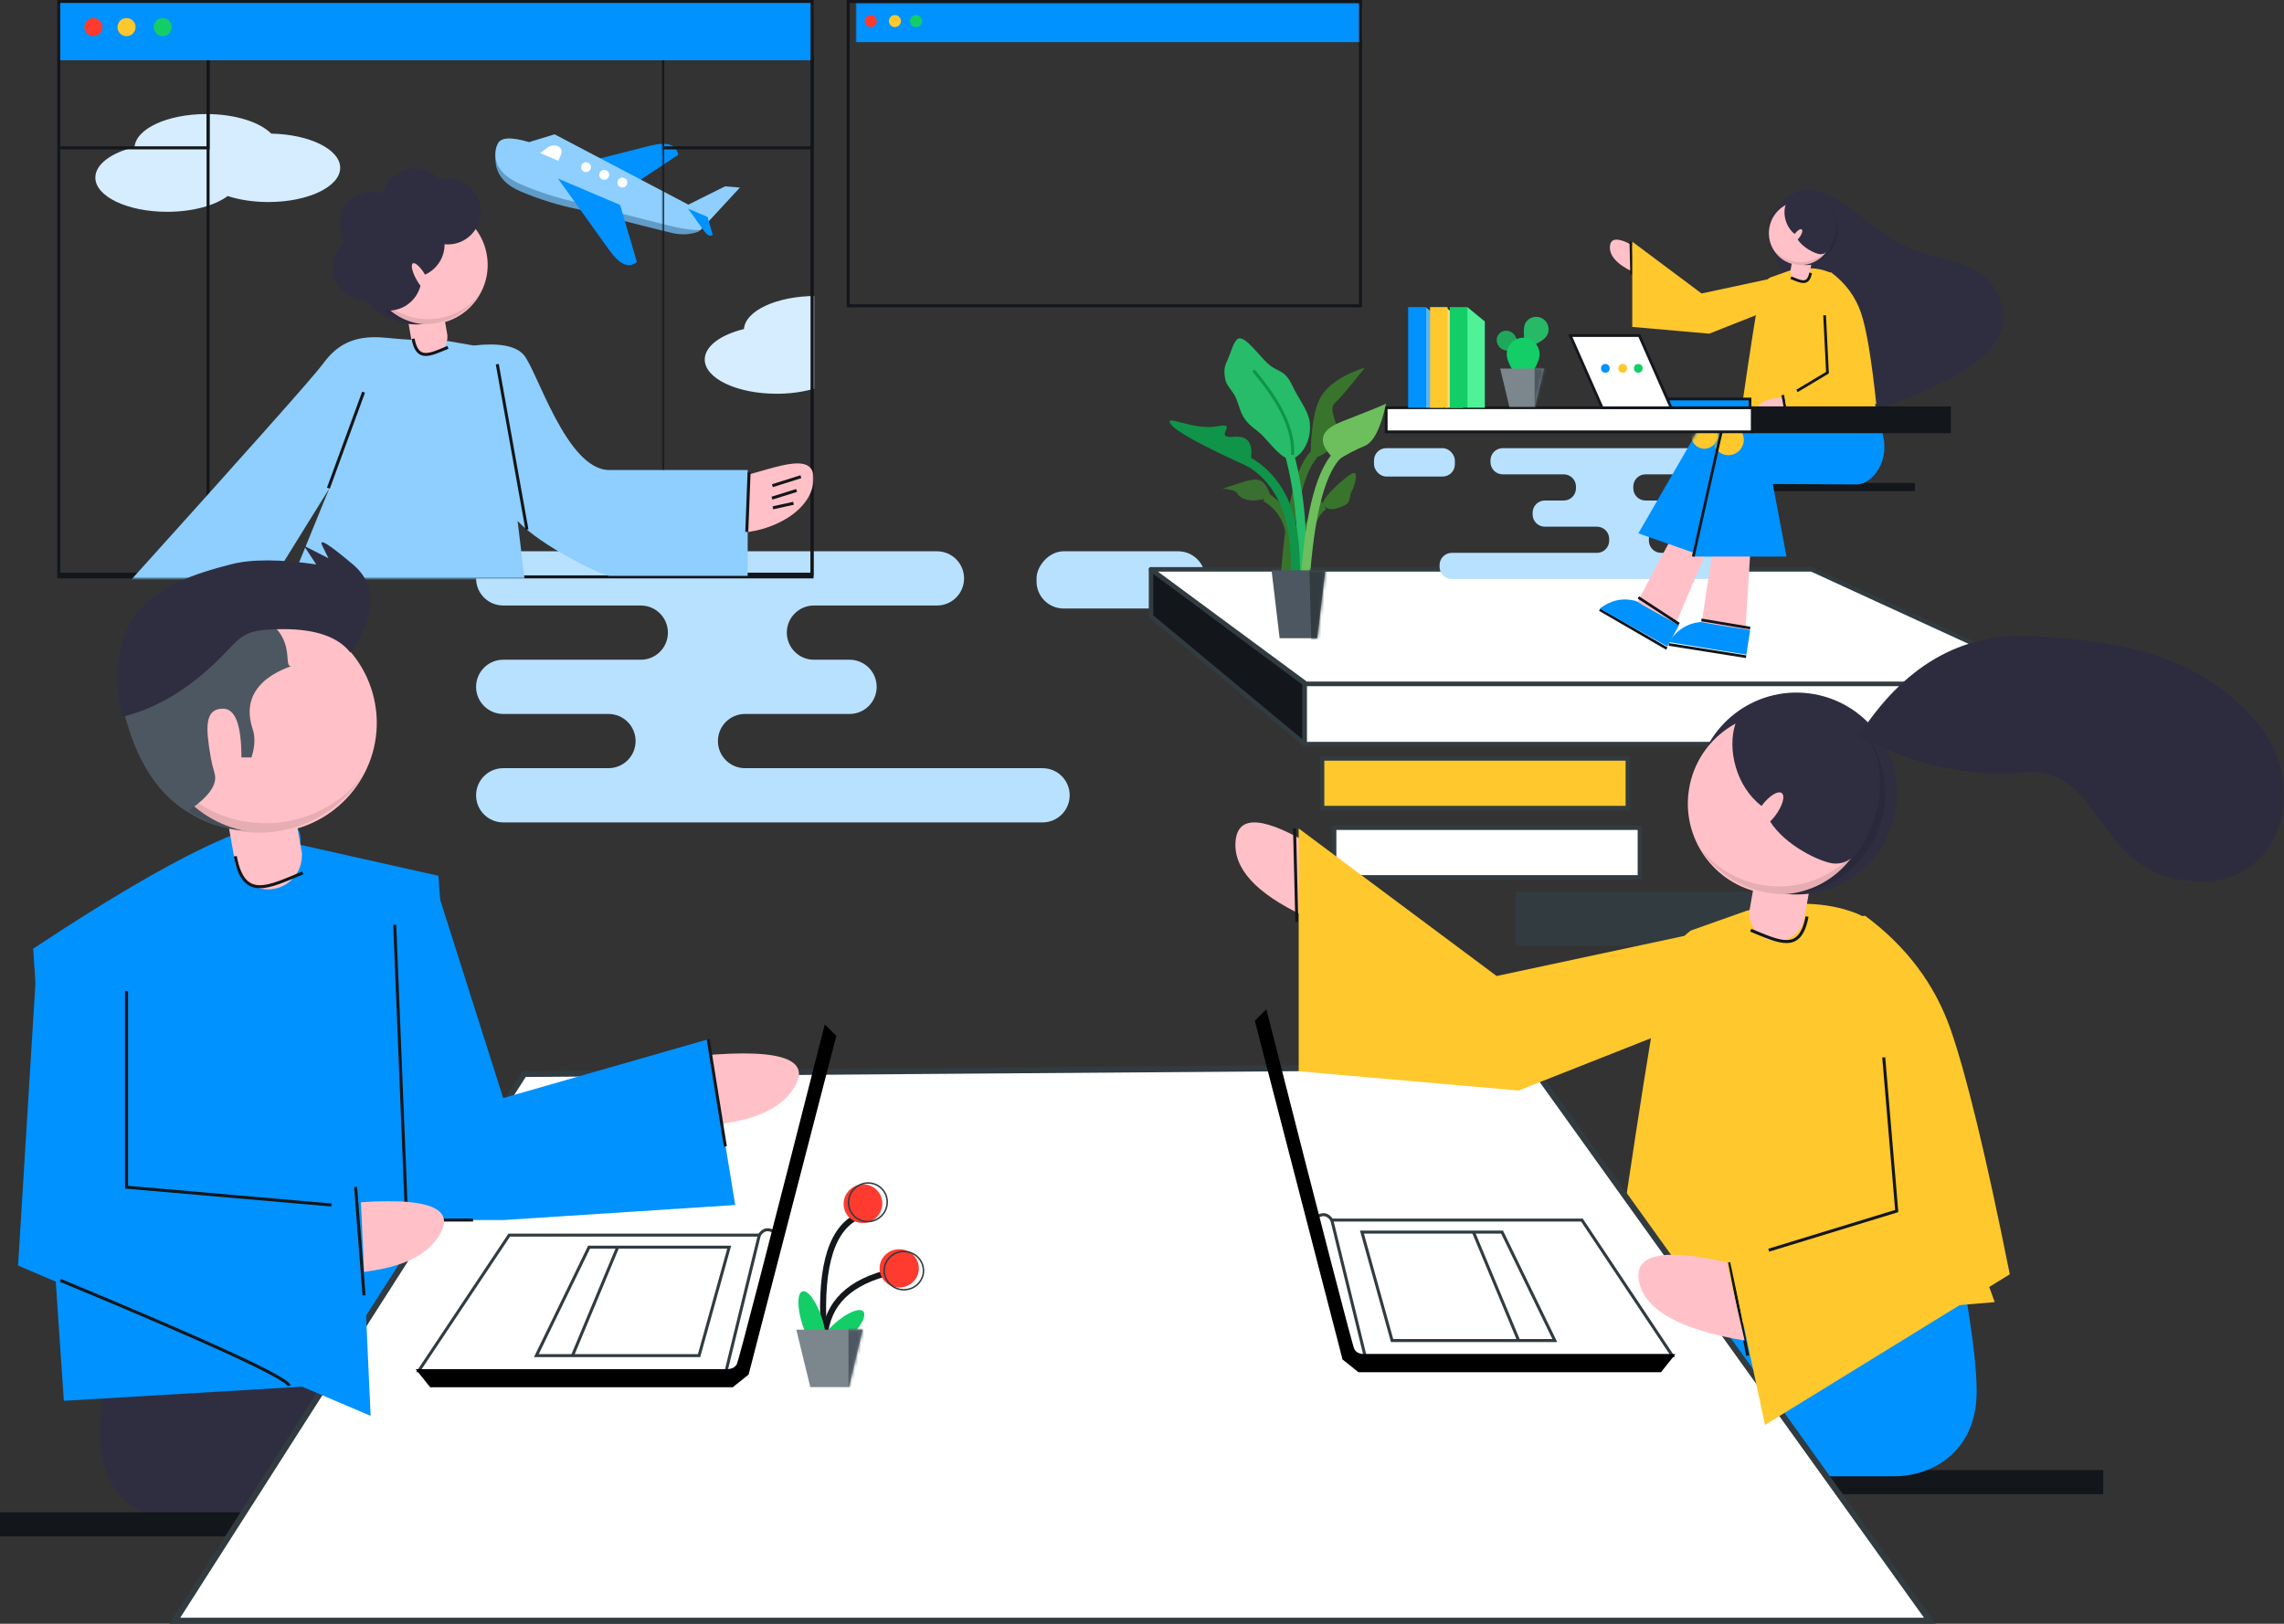 <?xml version="1.0" encoding="UTF-8"?>
<svg width="758px" height="539px" viewBox="0 0 758 539" version="1.1" xmlns="http://www.w3.org/2000/svg" xmlns:xlink="http://www.w3.org/1999/xlink">
    <rect x="0" y="0" width="758" height="539" fill="#333333" stroke="none"/>
    <!-- Generator: Sketch 53.2 (72643) - https://sketchapp.com -->
    <title>复杂场景1:办公室多端视频</title>
    <desc>Created with Sketch.</desc>
    <defs>
        <path d="M44.441,0 C43.385,4.58653317e-14 35.307,1.843 20.206,5.53 L0,40.49 L21.945,48.189 C37.999,16.063 45.498,-4.36361539e-14 44.441,0 Z" id="path-1"></path>
        <path d="M54.097,0 C60.322,14.905 63.435,24.709 63.435,29.412 C63.435,36.466 58.627,41.9 54.097,41.9 C51.076,41.9 41.842,41.852 26.395,41.756 L30.94,65.835 L0,65.835 L8.416,25.092 C20.089,18.175 31.178,15.108 41.683,15.892 C52.189,16.676 56.326,11.379 54.097,0 Z" id="path-3"></path>
        <polygon id="path-5" points="0 0.072 14.547 0.072 11.516 12.805 3.063 12.805"></polygon>
        <polygon id="path-7" points="0 0.321 17.827 0.321 15.153 22.847 2.674 22.847"></polygon>
        <rect id="path-9" x="0" y="0" width="251" height="192"></rect>
        <polygon id="path-11" points="27.68 1.42108547e-14 -1.31450406e-13 161.708 13.12 152.924 26.241 145.239 57.949 8.783"></polygon>
        <polygon id="path-13" points="61.855 38.916 36.565 141.716 49.732 132.925 62.898 125.23 89.637 50.029 116.687 27.522 87.546 8.979"></polygon>
        <path d="M36.081,2.196 L0,65.874 L132.298,61.252 C126.886,52.088 121.064,42.227 114.83,31.67 C108.596,21.113 102.362,10.557 96.128,-7.10542736e-15 L36.081,2.196 Z" id="path-15"></path>
        <rect id="path-17" x="0" y="0" width="171" height="102"></rect>
        <path d="M110.721,0 C107.709,1.30394538e-13 84.674,5.241 41.616,15.723 L0,62 L62.575,83.888 C97.685,27.963 113.733,-1.24057015e-13 110.721,0 Z" id="path-19"></path>
        <path d="M154.355,0 C162.785,37.895 167,63.521 167,76.878 C167,96.913 152.374,105.056 139.446,105.056 C130.827,105.056 106.345,105.056 66,105.056 L88.282,146 L0,146 L24.013,71.271 C57.319,51.624 88.96,42.914 118.935,45.14 C148.911,47.367 160.718,32.32 154.355,0 Z" id="path-21"></path>
        <polygon id="path-23" points="0 0.107 22.04 0.107 17.448 19.178 4.64 19.178"></polygon>
    </defs>
    <g id="页面-1" stroke="none" stroke-width="1" fill="none" fill-rule="evenodd">
        <g id="复杂场景1:办公室多端视频">
            <g id="分组-8" transform="translate(279, 228) scale(-1, 1) translate(-279, -228) translate(158, 183)" fill="#B8E1FF">
                <rect id="矩形" x="0" y="0" width="56" height="19" rx="9"></rect>
                <path d="M152.74,72 C157.711,72 161.74,67.971 161.74,63 C161.74,58.029 157.711,54 152.74,54 L118.055,54 C113.085,54 109.055,49.971 109.055,45 C109.055,40.029 113.085,36 118.055,36 L129.877,36 C134.848,36 138.877,31.971 138.877,27 C138.877,22.029 134.848,18 129.877,18 L89.049,18 C84.079,18 80.049,13.971 80.049,9 C80.049,4.029 84.079,-8.63279275e-16 89.049,-1.77635684e-15 L233,7.10542736e-15 C237.971,6.19234979e-15 242,4.029 242,9 C242,13.971 237.971,18 233,18 L187.337,18 C182.367,18 178.337,22.029 178.337,27 C178.337,31.971 182.367,36 187.337,36 L233,36 C237.971,36 242,40.029 242,45 C242,49.971 237.971,54 233,54 L198.064,54 C193.093,54 189.064,58.029 189.064,63 C189.064,67.971 193.093,72 198.064,72 L233,72 C237.971,72 242,76.029 242,81 C242,85.971 237.971,90 233,90 L54,90 C49.029,90 45,85.971 45,81 C45,76.029 49.029,72 54,72 L152.74,72 Z" id="合并形状"></path>
            </g>
            <g id="分组-13" transform="translate(382, 62)">
                <g id="分组-4">
                    <polygon id="路径-155" stroke="#313B40" stroke-width="1.5" fill="#13161A" stroke-linecap="round" stroke-linejoin="round" points="0 127 0 142.615 51 185 51 164.923"></polygon>
                    <polygon id="路径-156" stroke="#313B40" stroke-width="1.5" fill="#FFFFFF" stroke-linecap="round" stroke-linejoin="round" points="302 185 51 185 51 165 302 165"></polygon>
                    <polygon id="路径-157" stroke="#313B40" stroke-width="1.5" fill="#FFFFFF" stroke-linecap="round" stroke-linejoin="round" points="0 127 219.23 127 302 165 51.452 165"></polygon>
                    <g id="分组-3" transform="translate(74, 0)">
                        <path d="" id="路径-24-copy" stroke="#979797" stroke-width="0.9"></path>
                        <g id="分组-8-copy-3" transform="translate(0, 86.771)" fill="#B8E1FF">
                            <rect id="矩形" x="0" y="0" width="26.83" height="9.412" rx="4.05"></rect>
                            <path d="M73.996,34.75 C76.233,34.75 78.046,32.937 78.046,30.7 L78.046,30.113 C78.046,27.876 76.233,26.063 73.996,26.063 L56.691,26.063 C54.455,26.063 52.641,24.249 52.641,22.013 L52.641,21.425 C52.641,19.188 54.455,17.375 56.691,17.375 L62.972,17.375 C65.208,17.375 67.022,15.562 67.022,13.325 L67.022,12.738 C67.022,10.501 65.208,8.688 62.972,8.688 L42.705,8.688 C40.468,8.688 38.655,6.874 38.655,4.638 L38.655,4.05 C38.655,1.813 40.468,-4.77293516e-16 42.705,-8.8817842e-16 L112.697,-8.8817842e-16 C114.934,-1.29906332e-15 116.747,1.813 116.747,4.05 L116.747,4.638 C116.747,6.874 114.934,8.688 112.697,8.688 L90.099,8.688 C87.862,8.688 86.049,10.501 86.049,12.738 L86.049,13.325 C86.049,15.562 87.862,17.375 90.099,17.375 L112.697,17.375 C114.934,17.375 116.747,19.188 116.747,21.425 L116.747,22.013 C116.747,24.249 114.934,26.063 112.697,26.063 L95.271,26.063 C93.034,26.063 91.221,27.876 91.221,30.113 L91.221,30.7 C91.221,32.937 93.034,34.75 95.271,34.75 L112.697,34.75 C114.934,34.75 116.747,36.563 116.747,38.8 L116.747,39.388 C116.747,41.625 114.934,43.438 112.697,43.438 L25.804,43.438 C23.567,43.438 21.754,41.625 21.754,39.388 L21.754,38.8 C21.754,36.563 23.567,34.75 25.804,34.75 L73.996,34.75 Z" id="合并形状"></path>
                        </g>
                        <rect id="矩形" fill="#13161A" x="118.772" y="98.309" width="60.735" height="2.715"></rect>
                        <polygon id="路径-9-copy-8" fill="#FFC1C7" points="107.007 101.024 87.054 138.477 98.924 147.855 118.772 101.332"></polygon>
                        <path d="M74.907,140.39 C82.33,144.688 89.753,148.987 97.177,153.285" id="路径-17-copy-6" stroke="#13161A" stroke-width="0.9"></path>
                        <path d="M86.947,137.49 C90.279,139.525 95.038,142.198 101.226,145.512 L97.345,152.606 L74.907,140.001 C78.639,137.185 82.652,136.348 86.947,137.49 Z" id="矩形-copy-7" fill="#0092FF"></path>
                        <path d="M87.729,136.317 C92.228,139.258 96.727,142.199 101.226,145.141" id="路径-16-copy-6" stroke="#13161A" stroke-width="0.9"></path>
                        <polygon id="路径-9-copy-7" fill="#FFC1C7" points="114.923 104.083 108.649 145.328 123.089 149.892 126.195 100.345"></polygon>
                        <path d="M97.852,151.928 C106.4,153.285 114.947,154.643 123.495,156" id="路径-17-copy-5" stroke="#13161A" stroke-width="0.9"></path>
                        <path d="M108.476,144.462 C112.351,145.237 117.808,146.121 124.845,147.113 L123.574,155.321 L97.852,151.155 C100.447,147.119 103.988,144.888 108.476,144.462 Z" id="矩形-copy-6" fill="#0092FF"></path>
                        <path d="M108.649,143.783 C114.048,144.688 119.446,145.593 124.845,146.498" id="路径-16-copy-5" stroke="#13161A" stroke-width="0.9"></path>
                        <g id="椭圆形" transform="translate(87.729, 74.554)">
                            <mask id="mask-2" fill="white">
                                <use xlink:href="#path-1"></use>
                            </mask>
                            <use id="Mask" fill="#0092FF" xlink:href="#path-1"></use>
                            <ellipse fill="#FFC82C" mask="url(#mask-2)" cx="21.905" cy="8.031" rx="4.381" ry="4.381"></ellipse>
                        </g>
                        <g id="椭圆形" transform="translate(105.95, 56.908)">
                            <mask id="mask-4" fill="white">
                                <use xlink:href="#path-3"></use>
                            </mask>
                            <use id="Mask" fill="#0092FF" xlink:href="#path-3"></use>
                            <ellipse fill="#FFC82C" mask="url(#mask-4)" cx="11.666" cy="27.066" rx="5.104" ry="5.121"></ellipse>
                        </g>
                        <path d="M87.729,20.572 C81.712,16.839 78.569,16.556 78.3,19.722 C78.031,22.889 80.664,25.782 86.2,28.402 L87.729,20.572 Z" id="路径-12-copy-7" fill="#FFC1C7"></path>
                        <path d="M144.212,42.598 C132.227,25.527 128.396,14.02 132.72,8.077 C139.205,-0.836 144.65,0.422 150.44,2.512 C156.23,4.602 165.861,14.124 175.754,19.527 C185.648,24.93 207.088,23.163 208.945,42.598 C210.183,55.554 190.608,67.688 150.222,79 L144.212,42.598 Z" id="路径-33-copy-3" fill="#2F2E41"></path>
                        <path d="M85.239,18.221 C85.324,21.841 85.41,25.461 85.495,29.08" id="路径-20-copy-5" stroke="#13161A" stroke-width="0.9"></path>
                        <path d="M131.328,30.169 C129.898,31.192 128.796,33.079 128.021,35.829 C127.246,38.579 125.063,52.392 121.471,77.269 L166.685,73.492 C163.664,65.314 161.274,57.644 159.516,50.484 C156.88,39.743 155.765,30.169 150.534,28.141 C147.046,26.789 142.836,26.687 137.902,27.834 L131.328,30.169 Z" id="路径-4-copy" fill="#FFC82C"></path>
                        <polygon id="路径-37" fill="#FFC82C" points="129.935 41.362 132.268 30.367 108.703 35.419 85.704 18.221 85.704 46.519 111.249 48.763"></polygon>
                        <path d="M136.633,69.803 C129.24,70.333 126.357,72.068 127.985,75.008 C129.613,77.948 133.965,78.683 141.041,77.213 L136.633,69.803 Z" id="路径-12-copy-5" fill="#FFC1C7"></path>
                        <path d="M135.643,69.124 C136.317,72.744 136.992,76.364 137.667,79.984" id="路径-20-copy-4" stroke="#13161A" stroke-width="0.9"></path>
                        <path d="M151.685,28.402 C156.449,31.979 159.745,36.415 161.574,41.71 C163.403,47.006 165.106,57.133 166.685,72.093 L137.762,80.663 L135.643,64.375 L153.818,62.63 C150.49,46.665 148.864,36.978 148.939,33.567 C149.014,30.156 149.93,28.434 151.685,28.402 Z" id="路径-38" fill="#FFC82C"></path>
                        <polyline id="路径-47" stroke="#13161A" stroke-width="0.9" points="149.538 42.655 150.489 61.711 140.366 67.767"></polyline>
                        <g id="分组-6" transform="translate(128.894, 0)">
                            <path d="M15.946,28.206 C15.946,28.21 15.946,28.213 15.946,28.217 C15.946,30.005 14.505,31.455 12.727,31.455 C10.949,31.455 9.508,30.005 9.508,28.217 C9.508,28.213 9.508,28.21 9.508,28.206 C9.508,28.204 9.508,28.202 9.508,28.2 L9.508,23.524 C9.508,23.027 9.911,22.624 10.408,22.624 L15.046,22.624 C15.543,22.624 15.946,23.027 15.946,23.524 L15.946,28.2 C15.946,28.202 15.946,28.204 15.946,28.206 Z" id="合并形状-copy-6" fill="#FFC1C7" transform="translate(12.727, 27.039) rotate(10) translate(-12.727, -27.039) "></path>
                            <path d="M9.454,30.167 C12.841,31.55 15.199,32.843 16,28.574" id="路径-11-copy-3" stroke="#13161A" stroke-width="0.9"></path>
                            <g id="分组-5-copy-3" transform="translate(14.939, 14.454) rotate(10) translate(-14.939, -14.454) translate(2.351, 2.468)" fill-rule="nonzero">
                                <ellipse id="椭圆形" fill="#2F2E41" cx="12.373" cy="11.782" rx="11.711" ry="11.782"></ellipse>
                                <ellipse id="椭圆形" fill="#FFC1C7" cx="10.54" cy="13.294" rx="10.54" ry="10.604"></ellipse>
                                <path d="M18.5,19.533 C14.08,23.981 6.966,24.151 2.341,19.919 C5.245,23.132 9.67,24.477 13.857,23.419 C16.951,22.638 19.543,20.638 21.11,17.947 C21.663,16.997 22.089,15.96 22.363,14.861 C23.414,10.65 22.077,6.197 18.884,3.276 C23.09,7.929 22.921,15.086 18.5,19.533 Z" id="路径" fill="#000000" opacity="0.1"></path>
                            </g>
                            <g id="分组-4-copy-4" transform="translate(15.679, 12.124) rotate(10) translate(-15.679, -12.124) translate(6.688, 2.535)" fill="#2F2E41" fill-rule="nonzero">
                                <path d="M6.012,15.558 C6.177,15.325 6.337,15.061 6.482,14.774 C7.118,13.518 7.244,12.3 6.764,12.054 C6.284,11.807 5.379,12.626 4.742,13.882 C4.733,13.902 4.723,13.921 4.713,13.94 C1.436,12.248 -0.386,8.146 0.069,5.007 C0.539,1.766 5.773,1.07 8.193,0.243 C10.613,-0.583 11.562,2.54 15.044,4.121 C18.526,5.703 18.045,12.72 17.439,15.161 C16.833,17.602 15.755,18.966 14.077,19.097 C12.652,19.209 8.267,18.053 6.012,15.558 Z" id="合并形状"></path>
                            </g>
                            <path d="" id="路径-24-copy-3" stroke="#979797" stroke-width="0.9"></path>
                        </g>
                        <path d="M115.397,80.663 L105.95,122.743" id="路径-31" stroke="#13161A" stroke-width="0.9"></path>
                        <g id="分组-9" transform="translate(4.049, 39.94)">
                            <g id="分组-8-copy-2" transform="translate(0, 9.442)">
                                <polygon id="路径-42" stroke="#13161A" stroke-width="0.9" fill="#13161A" points="121.468 23.969 121.468 31.959 186.93 31.959 186.93 23.969"></polygon>
                                <polygon id="路径-43" stroke="#13161A" stroke-width="0.9" fill="#FFFFFF" points="0 23.969 0 31.959 121.468 31.959 121.468 23.969"></polygon>
                                <g id="分组-10" transform="translate(61.098, 0)">
                                    <polygon id="路径-45" stroke="#13161A" stroke-width="0.9" fill="#0092FF" points="32.004 21.064 32.004 23.969 59.643 23.969 59.643 21.064"></polygon>
                                    <polygon id="路径-44" stroke="#13161A" stroke-width="0.9" fill="#FFFFFF" points="0 0 10.566 23.969 33.458 23.969 22.893 0"></polygon>
                                    <g id="分组-7" transform="translate(10.183, 9.442)">
                                        <ellipse id="椭圆形" fill="#0092FF" cx="1.44" cy="1.453" rx="1.44" ry="1.453"></ellipse>
                                        <ellipse id="椭圆形-copy-9" fill="#FFC82C" cx="7.198" cy="1.453" rx="1.44" ry="1.453"></ellipse>
                                        <ellipse id="椭圆形-copy-10" fill="#13CE66" cx="12.38" cy="1.453" rx="1.44" ry="1.453"></ellipse>
                                    </g>
                                </g>
                            </g>
                            <g id="分组-10-copy-2" transform="translate(7.274, 0)">
                                <polygon id="矩形-copy-5" fill="#54B6FF" points="5.819 0 11.638 4.773 11.638 33.412 5.819 33.412"></polygon>
                                <polygon id="矩形-copy-8" fill="#FFDD7B" points="12.365 0 18.184 4.773 18.184 33.412 12.365 33.412"></polygon>
                                <polygon id="矩形-copy-10" fill="#4FF297" points="19.639 0 25.457 4.773 25.457 33.412 19.639 33.412"></polygon>
                                <rect id="矩形" fill="#0092FF" x="0" y="0" width="5.819" height="33.412"></rect>
                                <rect id="矩形-copy-9" fill="#FFC82C" x="7.274" y="0" width="5.819" height="33.412"></rect>
                                <rect id="矩形-copy-11" fill="#13CE66" x="13.82" y="0" width="5.819" height="33.412"></rect>
                            </g>
                            <g id="分组-9-copy-2" transform="translate(34.913, 1.453)">
                                <path d="M5.953,15.05 C8.101,12.488 9.176,10.573 9.178,9.305 C9.181,7.403 7.744,5.864 5.968,5.867 C4.192,5.869 2.75,7.414 2.747,9.316 C2.745,10.584 3.814,12.495 5.953,15.05 Z" id="椭圆形-copy-11" fill="#1FA85C" transform="translate(5.962, 10.458) rotate(-49) translate(-5.962, -10.458) "></path>
                                <path d="M15.579,11.369 C17.864,11.366 19.718,9.514 19.721,7.232 C19.725,4.951 17.875,3.104 15.591,3.108 C14.068,3.11 11.647,4.63 8.33,7.667 C11.64,10.137 14.056,11.371 15.579,11.369 Z" id="椭圆形" fill="#28B968" transform="translate(14.026, 7.238) rotate(-58) translate(-14.026, -7.238) "></path>
                                <path d="M10.547,24.696 C14.183,19.83 16.002,16.368 16.002,14.309 C16.002,11.22 13.559,8.716 10.547,8.716 C7.534,8.716 5.091,11.22 5.091,14.309 C5.091,16.368 6.91,19.83 10.547,24.696 Z" id="椭圆形" fill="#13CE66"></path>
                                <g id="路径-2" transform="translate(2.909, 18.885)">
                                    <mask id="mask-6" fill="white">
                                        <use xlink:href="#path-5"></use>
                                    </mask>
                                    <use id="Mask" fill="#7C868D" xlink:href="#path-5"></use>
                                    <polygon fill="#4D5761" mask="url(#mask-6)" points="11.428 -0.91 11.428 13.643 16.884 4.548 15.974 0.072"></polygon>
                                </g>
                            </g>
                        </g>
                    </g>
                    <rect id="矩形" stroke="#313B40" stroke-width="1.5" fill="#FFC82C" x="56.75" y="189.75" width="101.5" height="16.5"></rect>
                    <rect id="矩形-copy-2" stroke="#313B40" stroke-width="1.5" fill="#FFFFFF" x="60.75" y="212.75" width="101.5" height="16.5"></rect>
                    <rect id="矩形-copy-3" stroke="#313B40" stroke-width="1.5" fill="#313B40" x="121.75" y="234.75" width="81.5" height="16.5"></rect>
                </g>
                <g id="分组-7" transform="translate(6, 46)">
                    <path d="M19.25,50.634 C21.659,52.139 22.864,53.343 22.864,54.246 C22.864,55.6 24.22,58.759 30.542,60.115 C32.242,60.48 32.218,60.893 32.348,60.116 C32.512,59.141 32.992,55.927 31.894,54.249 C30.612,52.289 27.118,51.895 24.895,51.539 C21.132,50.936 19.25,50.634 19.25,50.634 Z" id="路径-113" fill="#396F30" transform="translate(25.922, 55.596) rotate(-27) translate(-25.922, -55.596) "></path>
                    <path d="M32,57 C35.948,59.345 38.533,62.688 39.755,67.029 C40.977,71.371 41.299,78.361 40.723,88" id="路径-112" stroke="#39742C" stroke-width="3"></path>
                    <path d="M47,43.369 C47,41.019 47,27.939 51.128,22.543 C53.881,18.946 58.504,16.098 65,14 C60.05,20.295 56.75,24.192 55.1,25.691 C52.625,27.939 56,31.885 56,36.483 C56,41.081 47,45.719 47,43.369 Z" id="路径-110" fill="#39742C"></path>
                    <path d="M48,43 C42.615,48.667 39.282,65.333 38,93" id="路径-105-copy" stroke="#39742C" stroke-width="3"></path>
                    <path d="M49.89,59.251 C47.214,61.399 45.557,67.716 44.919,78.201" id="路径-105-copy-2" stroke="#39742C" stroke-width="3" transform="translate(47.404, 68.726) rotate(9) translate(-47.404, -68.726) "></path>
                    <path d="M40,43 C43.556,56.438 44.741,70.771 43.556,86" id="路径-103" stroke="#26BC69" stroke-width="3" stroke-linecap="round"></path>
                    <path d="M57,42 C50.538,47.1 46.538,62.1 45,87" id="路径-105" stroke="#6DBE5C" stroke-width="3"></path>
                    <path d="M32.15,46.023 C35.463,46.025 40.264,42.891 42.014,37.183 C43.096,33.651 41.852,28.761 41.85,24.141 C41.848,17.965 39.57,18.263 37.743,14.283 C35.995,10.474 34.756,2.253 32.134,2.252 C30.506,2.251 27.921,5.485 26.226,6.922 C24.262,8.586 23.461,9.287 22.548,12.673 C22.053,14.507 22.95,16.589 23.125,18.916 C23.265,20.792 22.692,23.329 22.692,25.186 C22.694,29.888 24.927,31.818 26,35.191 C27.685,40.49 28.874,46.022 32.15,46.023 Z" id="椭圆形" fill="#26BC69" transform="translate(32.428, 24.138) rotate(-25) translate(-32.428, -24.138) "></path>
                    <path d="M28,15 C37.211,25.839 41.527,35.172 40.949,43" id="路径-107" stroke="#0F944A"></path>
                    <path d="M55.497,45 C48.956,39.3 49.55,34.951 57.281,31.951 C65.012,28.951 69.919,26.968 72,26 C70.216,34.167 67.837,38.851 64.864,40.05 C61.89,41.25 58.768,42.9 55.497,45 Z" id="路径-109" fill="#6DBE5C"></path>
                    <path d="M24,44 C29.116,46.367 33.179,49.986 36.188,54.858 C41.501,63.457 42,73.78 42,85" id="路径-104" stroke="#0F944A" stroke-width="3" stroke-linecap="round"></path>
                    <path d="M24.879,49.269 C10.861,39.341 3.249,33.022 2.044,30.315 C0.237,26.254 9.019,33.926 16.948,33.927 C24.876,33.929 14.239,37.678 21.916,38.44 C27.034,38.948 28.022,42.558 24.879,49.269 Z" id="路径-108" fill="#0F944A" transform="translate(14.239, 39.199) rotate(-11) translate(-14.239, -39.199) "></path>
                    <g id="路径-2" transform="translate(34, 81)">
                        <mask id="mask-8" fill="white">
                            <use xlink:href="#path-7"></use>
                        </mask>
                        <use id="Mask" fill="#4D5761" xlink:href="#path-7"></use>
                        <path d="M12.479,-2.681 L13.244,25.619 C22.403,22.085 26.982,19.288 26.982,17.226 C26.982,15.165 24.565,7.803 19.73,-4.859 L12.479,-2.681 Z" fill="#313B40" mask="url(#mask-8)"></path>
                    </g>
                    <path d="M51.116,59.615 C49.819,57.769 59.821,49 61.296,49 C62.922,49 61.316,53.955 60.629,55 C59.749,56.338 60.409,58.579 58.467,59.615 C55.008,61.462 52.413,61.462 51.116,59.615 Z" id="路径-111" fill="#39742C"></path>
                </g>
            </g>
            <g id="分组-5" transform="translate(19, 0)">
                <g id="分组-3-copy">
                    <mask id="mask-10" fill="white">
                        <use xlink:href="#path-9"></use>
                    </mask>
                    <rect stroke="#13161A" x="0.5" y="0.5" width="250" height="191"></rect>
                    <g id="分组-7" mask="url(#mask-10)">
                        <g transform="translate(183.43, 63.003) rotate(23) translate(-183.43, -63.003) translate(143.175, 41.077)">
                            <path d="M22.525,1.556 C22.525,1.556 29.94,1.561 44.771,1.573 L57.199,17.235 C55.649,20.365 52.372,20.362 47.369,17.228 C39.864,12.526 22.525,1.556 22.525,1.556 Z" id="路径-41-copy" fill="#0092FF" transform="translate(39.862, 10.568) scale(-1, 1) rotate(-175) translate(-39.862, -10.568) "></path>
                            <path d="M9.443,20.038 C2.518,20.728 -0.598,22.108 0.094,24.179 C1.133,27.284 2.691,34.011 13.079,34.011 C20.004,34.011 26.756,33.321 33.335,31.941 C51.382,29.224 61.942,27.586 65.017,27.025 C68.092,26.464 70.689,25.17 72.808,23.144 L77.483,6.583 L74.886,8.135 L66.056,18.486 L16.195,14.346 L9.443,20.038 Z" id="路径-36" fill="#619CC8"></path>
                            <path d="M9.372,17.844 C3.124,18.534 3.47073493e-16,20.087 0,22.502 C0,26.124 2.083,31.817 12.497,31.817 C19.439,31.817 26.382,31.127 33.324,29.747 C51.416,27.03 62.003,25.391 65.086,24.831 C68.169,24.27 70.859,23.494 73.157,22.502 L79.665,4.389 L74.979,5.941 L66.127,16.292 L16.141,12.151 L9.372,17.844 Z" id="路径-36" fill="#8ECFFF"></path>
                            <path d="M18.72,15.36 L18.72,15.36 C19.833,15.36 20.735,16.262 20.735,17.375 L20.735,19.749 L14.187,19.749 L15.703,17.107 C16.323,16.027 17.474,15.36 18.72,15.36 Z" id="矩形" fill="#FFFFFF"></path>
                            <ellipse id="椭圆形" fill="#FFFFFF" cx="30.011" cy="18.103" rx="1.637" ry="1.646"></ellipse>
                            <ellipse id="椭圆形-copy-11" fill="#FFFFFF" cx="36.559" cy="18.103" rx="1.637" ry="1.646"></ellipse>
                            <ellipse id="椭圆形-copy-12" fill="#FFFFFF" cx="43.107" cy="18.103" rx="1.637" ry="1.646"></ellipse>
                            <path d="M22.917,25.234 C22.917,25.234 30.388,25.234 45.33,25.234 L57.839,40.499 C56.275,43.552 52.974,43.552 47.936,40.499 C40.378,35.92 22.917,25.234 22.917,25.234 Z" id="路径-41" fill="#0092FF"></path>
                            <path d="M66.57,17.554 C66.57,17.554 68.904,17.554 73.573,17.554 L77.483,22.324 C76.994,23.279 75.962,23.279 74.388,22.324 C72.026,20.893 66.57,17.554 66.57,17.554 Z" id="路径-41-copy-2" fill="#0092FF"></path>
                        </g>
                    </g>
                    <path d="M25.655,48.829 C26.084,42.736 36.586,37.859 49.478,37.859 C58.994,37.859 67.207,40.516 71.029,44.358 C83.745,44.6 93.899,49.588 93.899,55.707 C93.899,61.98 83.228,67.065 70.063,67.065 C65.052,67.065 60.401,66.328 56.564,65.069 C52.328,68.221 44.914,70.31 36.476,70.31 C23.312,70.31 12.64,65.225 12.64,58.952 C12.64,54.536 17.93,50.708 25.655,48.829 Z" id="合并形状" fill="#D5EDFF" mask="url(#mask-10)"></path>
                    <path d="M227.9,109.224 C228.329,103.131 238.83,98.254 251.722,98.254 C261.238,98.254 269.452,100.911 273.274,104.753 C285.99,104.994 296.144,109.983 296.144,116.101 C296.144,122.374 285.472,127.459 272.308,127.459 C267.296,127.459 262.646,126.722 258.808,125.463 C254.572,128.615 247.159,130.704 238.721,130.704 C225.557,130.704 214.885,125.619 214.885,119.346 C214.885,114.93 220.175,111.103 227.9,109.224 Z" id="合并形状-copy-7" fill="#D5EDFF" mask="url(#mask-10)"></path>
                    <rect id="矩形" stroke="#13161A" mask="url(#mask-10)" x="0.5" y="18.528" width="49.561" height="172.07"></rect>
                    <rect id="矩形" stroke="#13161A" mask="url(#mask-10)" x="0.5" y="18.528" width="49.561" height="30.549"></rect>
                    <rect id="矩形-copy-5" stroke="#13161A" mask="url(#mask-10)" x="200.939" y="18.528" width="49.561" height="172.07"></rect>
                    <rect id="矩形-copy-5" stroke="#13161A" mask="url(#mask-10)" x="200.939" y="18.528" width="49.561" height="30.549"></rect>
                    <g mask="url(#mask-10)">
                        <g transform="translate(127.276, 222.406) scale(-1, 1) translate(-127.276, -222.406) translate(3.552, 55.887)">
                            <path d="M28.484,102.802 C19.421,102.802 3.92429971e-15,91.871 0,102.802 C0,113.733 14.242,121 25.894,121 C37.547,121 37.547,102.802 28.484,102.802 Z" id="路径-12-copy-2" stroke="none" fill="#FFC1C7" fill-rule="evenodd"></path>
                            <path d="M226.121,135.188 C217.047,135.172 197.577,120.577 197.604,135.135 C197.631,149.694 211.907,159.397 223.573,159.419 C235.239,159.441 235.194,135.205 226.121,135.188 Z" id="路径-12-copy-3" stroke="none" fill="#FFC1C7" fill-rule="evenodd" transform="translate(215.128, 144.047) rotate(32) translate(-215.128, -144.047) "></path>
                            <g id="椭圆形" stroke="none" stroke-width="1" fill="none" fill-rule="evenodd" transform="translate(83.096, 166.881)">
                                <mask id="mask-12" fill="white">
                                    <use xlink:href="#path-11"></use>
                                </mask>
                                <use id="Mask" fill="#FFC1C7" xlink:href="#path-11"></use>
                                <ellipse fill="#FF9BA5" mask="url(#mask-12)" cx="18.587" cy="67.953" rx="8.747" ry="8.783"></ellipse>
                            </g>
                            <g id="椭圆形" stroke="none" stroke-width="1" fill="none" fill-rule="evenodd" transform="translate(94.03, 165.526)">
                                <mask id="mask-14" fill="white">
                                    <use xlink:href="#path-13"></use>
                                </mask>
                                <use id="Mask" fill="#FFC1C7" transform="translate(76.626, 75.347) rotate(-47) translate(-76.626, -75.347) " xlink:href="#path-13"></use>
                                <ellipse fill="#FF9BA5" mask="url(#mask-14)" cx="45.922" cy="61.622" rx="10.934" ry="10.979"></ellipse>
                            </g>
                            <path d="M87.47,325.295 L63.416,329.3 L87.47,330.785 L107.386,315.907 C106.27,326.112 105.667,331.363 105.579,331.66 C105.491,331.957 106.193,331.957 107.687,331.66 L113.711,308.826 L109.494,308.826 L96.092,319.859 L87.47,325.295 Z" id="路径-8" stroke="none" fill="#0E1E5A" fill-rule="evenodd"></path>
                            <path d="M188.465,310.749 L164.349,314.795 L188.454,316.227 L208.445,301.341 C207.305,311.526 206.691,316.766 206.601,317.063 C206.512,317.359 207.217,317.358 208.714,317.058 L214.798,294.263 L210.572,294.272 L197.118,305.307 L188.465,310.749 Z" id="路径-8-copy" stroke="none" fill="#0E1E5A" fill-rule="evenodd" transform="translate(189.574, 305.773) rotate(-47) translate(-189.574, -305.773) "></path>
                            <g id="椭圆形-copy-7" stroke="none" stroke-width="1" fill="none" fill-rule="evenodd" transform="translate(68.882, 138.566)">
                                <mask id="mask-16" fill="white">
                                    <use xlink:href="#path-15"></use>
                                </mask>
                                <use id="Mask" fill="#0092FF" xlink:href="#path-15"></use>
                                <ellipse id="椭圆形" fill="#FFC82C" mask="url(#mask-16)" cx="19.134" cy="81.794" rx="9.294" ry="9.332"></ellipse>
                                <ellipse id="椭圆形" fill="#FFC82C" mask="url(#mask-16)" cx="70.522" cy="88.381" rx="9.294" ry="9.332"></ellipse>
                            </g>
                            <path d="M98.224,117.029 C90.389,125.508 69.851,135.272 67.789,135.272 C66.331,135.272 51.024,135.272 21.867,135.272 L21.867,100.14 C43.006,100.14 58.313,100.14 67.789,100.14 C82.003,100.14 91.792,66.894 96.217,61.881 C98.857,58.889 104.391,57.863 112.819,58.801 L121.364,57.321 C127.926,57.305 134.851,56.939 142.138,56.223 C153.07,55.15 158.539,59.025 162.912,65.007 C165.828,68.994 188.789,94.827 231.795,142.503 L195.713,162.72 L160.726,106.273 L175.506,142.503 L95.123,142.969 C96.29,133.358 97.324,124.711 98.224,117.029 Z" id="合并形状-copy-2" stroke="none" fill="#8ECFFF" fill-rule="evenodd"></path>
                            <path d="M149.334,74.282 C153.227,84.903 157.12,95.523 161.013,106.144" id="路径-6-copy" stroke="#13161A" stroke-width="1" fill="none"></path>
                            <path d="M104.964,65.007 L95.123,119.902" id="路径-5-copy" stroke="#13161A" stroke-width="1" fill="none"></path>
                            <path d="M133.922,55.726 C133.924,55.801 133.926,55.875 133.926,55.951 C133.926,59.286 131.233,61.989 127.912,61.989 C124.591,61.989 121.898,59.286 121.898,55.951 C121.898,55.875 121.9,55.801 121.903,55.726 C121.9,55.684 121.898,55.641 121.898,55.597 L121.898,47.52 C121.898,46.416 122.794,45.52 123.898,45.52 L131.926,45.52 C133.03,45.52 133.926,46.416 133.926,47.52 L133.926,55.597 C133.926,55.641 133.924,55.684 133.922,55.726 Z" id="合并形状-copy-3" stroke="none" fill="#FFC1C7" fill-rule="evenodd" transform="translate(127.912, 53.755) rotate(10) translate(-127.912, -53.755) "></path>
                            <path d="M121.34,59.407 C127.326,61.883 131.495,64.199 132.91,56.555" id="路径-11-copy" stroke="#13161A" stroke-width="1" fill="none"></path>
                            <g id="分组-5-copy" stroke="none" stroke-width="1" fill="none" fill-rule="evenodd" transform="translate(131.59, 30.378) rotate(10) translate(-131.59, -30.378) translate(108.503, 7.859)">
                                <ellipse id="椭圆形" fill="#2F2E41" fill-rule="nonzero" cx="23.117" cy="21.97" rx="21.879" ry="21.97"></ellipse>
                                <ellipse id="椭圆形" fill="#FFC1C7" fill-rule="nonzero" cx="19.692" cy="24.791" rx="19.692" ry="19.773"></ellipse>
                                <path d="M34.565,36.425 C26.305,44.718 13.015,45.035 4.373,37.144 C9.799,43.135 18.067,45.644 25.889,43.672 C31.669,42.214 36.514,38.484 39.441,33.466 C40.475,31.695 41.269,29.762 41.782,27.713 C43.745,19.859 41.247,11.557 35.281,6.108 C43.139,14.786 42.824,28.131 34.565,36.425 Z" id="路径" fill="#000000" fill-rule="nonzero" opacity="0.1"></path>
                            </g>
                            <path d="M130.452,38.963 C130.865,38.422 131.279,37.801 131.67,37.121 C133.18,34.496 133.768,31.999 132.983,31.544 C132.218,31.1 130.429,32.764 128.941,35.283 C125.12,33.572 122.458,29.724 122.458,25.252 C122.458,25.234 122.458,25.216 122.458,25.198 C122.098,25.233 121.733,25.252 121.364,25.252 C115.326,25.252 110.431,20.336 110.431,14.273 C110.431,8.209 115.326,3.294 121.364,3.294 C122.328,3.294 123.263,3.419 124.153,3.654 C126.155,1.411 129.062,0 132.298,0 C137.415,0 141.711,3.53 142.903,8.297 C144.033,7.901 145.247,7.685 146.512,7.685 C152.55,7.685 157.445,12.601 157.445,18.664 C157.445,20.827 156.823,22.844 155.747,24.544 C158.123,26.558 159.632,29.57 159.632,32.937 C159.632,38.948 154.821,43.831 148.854,43.915 C146.87,45.948 144.104,47.21 141.045,47.21 C135.946,47.21 131.662,43.704 130.452,38.963 Z" id="合并形状-copy" stroke="none" fill="#2F2E41" fill-rule="evenodd"></path>
                            <path d="M4.213,102.354 C7.362,103.349 10.511,104.344 13.66,105.339" id="路径-13-copy" stroke="#13161A" stroke-width="1" fill="none"></path>
                            <path d="M5.632,106.918 C8.358,107.771 11.085,108.624 13.812,109.476" id="路径-14-copy" stroke="#13161A" stroke-width="1" fill="none"></path>
                            <path d="M6.656,111.178 C8.938,111.68 11.22,112.181 13.502,112.683" id="路径-15-copy" stroke="#13161A" stroke-width="1" fill="none"></path>
                            <path d="M217.854,155.882 C219.13,157.216 220.407,158.55 221.684,159.884" id="路径-7-copy" stroke="#13161A" stroke-width="1" fill="none"></path>
                            <path d="M221.946,153.392 C223.279,154.929 224.612,156.467 225.944,158.005" id="路径-18-copy" stroke="#13161A" stroke-width="1" fill="none"></path>
                            <path d="M226.252,150.167 C227.618,151.114 228.983,152.062 230.348,153.009" id="路径-19-copy" stroke="#13161A" stroke-width="1" fill="none"></path>
                            <path d="M21.405,100.983 C21.658,107.551 21.911,114.119 22.164,120.687" id="路径-20-copy" stroke="#13161A" stroke-width="1" fill="none"></path>
                            <path d="M207.181,156.252 C214.787,152.383 222.393,148.515 229.999,144.646" id="路径-21-copy" stroke="#13161A" stroke-width="1" fill="none"></path>
                            <path d="M155.267,142.366 C161.763,142.508 168.259,142.651 174.755,142.793" id="路径-22-copy" stroke="#13161A" stroke-width="1" fill="none" transform="translate(165.011, 142.579) rotate(-1) translate(-165.011, -142.579) "></path>
                            <path d="" id="路径-24-copy" stroke="#979797" stroke-width="1" fill="none"></path>
                            <path d="M131.225,203.116 C131.838,209.099 132.45,215.082 133.062,221.066" id="路径-26" stroke="#13161A" stroke-width="1" fill="none"></path>
                            <path d="M88.471,183.018 C75.459,204.965 71.62,200.372 94.735,199.873" id="路径-27" stroke="#13161A" stroke-width="1" fill="none"></path>
                            <path d="M163.001,156.172 C169.399,169.15 175.797,182.128 182.196,195.105" id="路径-28" stroke="#13161A" stroke-width="1" fill="none"></path>
                            <polygon id="矩形" stroke="none" fill-opacity="0.1" fill="#000000" fill-rule="evenodd" transform="translate(122.626, 245.426) rotate(13) translate(-122.626, -245.426) " points="120.402 202.516 124.851 212.753 124.524 288.336"></polygon>
                        </g>
                    </g>
                </g>
                <rect id="矩形" fill="#0092FF" x="1" y="1" width="249" height="19"></rect>
                <circle id="椭圆形" fill="#FFC82C" cx="23" cy="9" r="3"></circle>
                <circle id="椭圆形-copy-9" fill="#13CE66" cx="35" cy="9" r="3"></circle>
                <circle id="椭圆形-copy-10" fill="#FF3B30" cx="12" cy="9" r="3"></circle>
            </g>
            <g id="分组-11" transform="translate(281, 0)">
                <mask id="mask-18" fill="white">
                    <use xlink:href="#path-17"></use>
                </mask>
                <rect stroke="#13161A" x="0.5" y="0.5" width="170" height="101"></rect>
                <rect id="矩形" fill="#0092FF" mask="url(#mask-18)" x="3" y="1" width="167" height="13"></rect>
                <circle id="椭圆形" fill="#FFC82C" mask="url(#mask-18)" cx="16" cy="7" r="2"></circle>
                <circle id="椭圆形-copy-9" fill="#13CE66" mask="url(#mask-18)" cx="23" cy="7" r="2"></circle>
                <circle id="椭圆形-copy-10" fill="#FF3B30" mask="url(#mask-18)" cx="8" cy="7" r="2"></circle>
                <path d="M9,85 C14.375,74.139 19.029,62.369 25.126,52.417 C53.845,5.534 55.751,73.782 73.712,80.44 C84.041,84.269 101.438,33.846 116.516,28.44 C127.19,24.613 135.071,46.85 144,52.973" id="路径-50" stroke="#13CE66" mask="url(#mask-18)"></path>
                <path d="M24,91 C29.375,80.139 34.029,68.369 40.126,58.417 C68.845,11.534 70.751,79.782 88.712,86.44 C99.041,90.269 116.438,39.846 131.516,34.44 C142.19,30.613 150.071,52.85 159,58.973" id="路径-50-copy" stroke="#FFC82C" mask="url(#mask-18)"></path>
            </g>
            <path d="M38,448.056 C26.007,486.723 36.009,506.056 68.005,506.056 C100.002,506.056 131.666,506.056 162.998,506.056 L155.18,448.056 L38,448.056 Z" id="路径-148" fill="#2F2E41"></path>
            <g id="分组" transform="translate(0, 385)">
                <rect id="矩形" fill="#13161A" x="525" y="103" width="173" height="8"></rect>
                <rect id="矩形-copy" fill="#13161A" x="0" y="117" width="173" height="8"></rect>
                <g id="椭圆形" transform="translate(453, 50)">
                    <mask id="mask-20" fill="white">
                        <use xlink:href="#path-19"></use>
                    </mask>
                    <use id="Mask" fill="#0092FF" xlink:href="#path-19"></use>
                    <ellipse fill="#FFC82C" mask="url(#mask-20)" cx="46.459" cy="22.833" rx="12.492" ry="12.455"></ellipse>
                </g>
                <g id="椭圆形" transform="translate(489, 0)">
                    <mask id="mask-22" fill="white">
                        <use xlink:href="#path-21"></use>
                    </mask>
                    <use id="Mask" fill="#0092FF" xlink:href="#path-21"></use>
                    <ellipse fill="#FFC82C" mask="url(#mask-22)" cx="33.287" cy="76.878" rx="14.563" ry="14.544"></ellipse>
                </g>
                <path d="M516,67 L501.5,146" id="路径-31" stroke="#13161A"></path>
            </g>
            <path d="M561.122,308.898 C557.044,311.81 553.9,317.182 551.688,325.012 C549.477,332.842 543.248,372.171 533,443 L662,432.245 C653.38,408.961 646.562,387.125 641.547,366.738 C634.024,336.157 630.844,308.898 615.919,303.124 C605.969,299.275 593.956,298.983 579.881,302.248 L561.122,308.898 Z" id="路径-4-copy" fill="#FFC82C"></path>
            <path d="M69.364,280.433 L23.518,290.714 L11,456.887 L147.812,465 L158,314.912 C128.672,295.506 106.258,282.788 90.759,276.759 C75.259,270.729 68.128,271.954 69.364,280.433 Z" id="路径-123" fill="#0092FF" transform="translate(84.5, 369) scale(-1, 1) translate(-84.5, -369) "></path>
            <path d="M574,419 C576,429.333 578,439.667 580,450" id="路径-20-copy-4" stroke="#13161A"></path>
            <polygon id="路径-149" stroke="#313B40" stroke-width="2" fill="#FFFFFF" points="173.928 356.5 508.495 354 640.47 538 58 538"></polygon>
            <g id="分组-15" transform="translate(251, 388)">
                <g id="分组-19-copy" transform="translate(30, 32) scale(-1, 1) translate(-30, -32) ">
                    <g id="分组-13" transform="translate(3.75, 25.941)">
                        <path d="M13.694,8.853 C26.989,12.587 33.637,20.305 33.637,32.008" id="路径-60" stroke="#13161A" stroke-width="2"></path>
                        <ellipse id="椭圆形" fill="#FF3B30" transform="translate(8.821, 7.096) rotate(-1) translate(-8.821, -7.096) " cx="8.821" cy="7.096" rx="6.52" ry="6.349"></ellipse>
                        <ellipse id="椭圆形-copy-8" stroke="#313B40" stroke-width="0.5" transform="translate(7.287, 7.843) rotate(-1) translate(-7.287, -7.843) " cx="7.287" cy="7.843" rx="6.52" ry="6.349"></ellipse>
                    </g>
                    <g id="分组-13-copy" transform="translate(30.048, 29.086) rotate(42) translate(-30.048, -29.086) translate(5.548, 12.586)">
                        <path d="M13.559,8.89 C23.272,6.577 34.999,14.451 48.74,32.51" id="路径-60" stroke="#13161A" stroke-width="2"></path>
                        <ellipse id="椭圆形" fill="#FF3B30" transform="translate(8.734, 7.125) rotate(-1) translate(-8.734, -7.125) " cx="8.734" cy="7.125" rx="6.456" ry="6.375"></ellipse>
                        <ellipse id="椭圆形-copy-8" stroke="#313B40" stroke-width="0.5" transform="translate(7.215, 7.875) rotate(-1) translate(-7.215, -7.875) " cx="7.215" cy="7.875" rx="6.456" ry="6.375"></ellipse>
                    </g>
                    <ellipse id="椭圆形" fill="#13CE66" transform="translate(41.444, 50.664) rotate(18) translate(-41.444, -50.664) " cx="41.444" cy="50.664" rx="3.414" ry="10.513"></ellipse>
                    <ellipse id="椭圆形-copy-9" fill="#13CE66" transform="translate(31.787, 53.917) rotate(-48) translate(-31.787, -53.917) " cx="31.787" cy="53.917" rx="3.395" ry="9.818"></ellipse>
                </g>
                <g id="分组-9-copy" transform="translate(13, 53)">
                    <g id="路径-2" transform="translate(0.276, 0.273)">
                        <mask id="mask-24" fill="white">
                            <use xlink:href="#path-23"></use>
                        </mask>
                        <use id="Mask" fill="#7C868D" xlink:href="#path-23"></use>
                        <polygon fill="#4D5761" mask="url(#mask-24)" points="17.315 -1.362 17.315 20.433 25.58 6.811 24.202 0.107"></polygon>
                    </g>
                </g>
            </g>
            <g id="分组-12" transform="translate(84.5, 244.5) scale(-1, 1) translate(-84.5, -244.5) translate(38, 192)">
                <path d="M53.765,93.928 C52.909,99.232 48.287,103.284 42.714,103.284 C37.14,103.284 32.518,99.232 31.663,93.928 C31.571,93.699 31.521,93.448 31.521,93.187 L31.521,74.919 C31.521,73.815 32.416,72.919 33.521,72.919 L51.907,72.919 C53.011,72.919 53.907,73.815 53.907,74.919 L53.907,93.187 C53.907,93.448 53.856,93.699 53.765,93.928 Z" id="合并形状-copy" fill="#FFC1C7" transform="translate(42.714, 88.101) rotate(10) translate(-42.714, -88.101) "></path>
                <path d="M30.526,97.755 C42.109,102.552 50.175,107.04 52.912,92.228" id="路径-11-copy-2" stroke="#13161A"></path>
                <g id="分组-5-copy-2" transform="translate(46.344, 46.12) rotate(10) translate(-46.344, -46.12) translate(6.344, 6.62)" fill-rule="nonzero">
                    <ellipse id="椭圆形" fill="#4D5761" cx="41.037" cy="38.477" rx="38.667" ry="38.462"></ellipse>
                    <ellipse id="椭圆形" fill="#FFC1C7" cx="36.652" cy="42.028" rx="36.652" ry="36.458"></ellipse>
                    <path d="M64.335,63.479 C48.962,78.771 24.225,79.355 8.14,64.805 C18.239,75.852 33.628,80.477 48.187,76.841 C58.946,74.154 67.963,67.276 73.411,58.024 C75.335,54.758 76.814,51.195 77.768,47.416 C81.423,32.935 76.773,17.627 65.668,7.582 C80.295,23.582 79.708,48.188 64.335,63.479 Z" id="路径" fill="#000000" opacity="0.1"></path>
                </g>
                <path d="M39.888,16.063 C33.782,22.136 36.632,29.076 34.596,29.076 C32.561,29.076 52.791,33.111 47.151,50.009 C46.25,52.708 46.381,55.852 47.543,59.441 L50.877,59.441 C50.877,48.645 52.912,43.247 56.982,43.247 C63.088,43.247 62.805,49.319 61.053,59.441 C60.769,61.077 60.355,62.8 59.811,64.61 C58.676,68.38 61.714,72.644 68.924,77.405 C79.684,70.827 86.964,58.477 90.765,40.355 C98.483,3.554 45.993,9.99 39.888,16.063 Z" id="路径-122" fill="#4D5761"></path>
            </g>
            <path d="M437,281.648 C419.804,270.992 410.822,270.184 410.053,279.223 C409.285,288.262 416.81,296.521 432.631,304 L437,281.648 Z" id="路径-12-copy-7" fill="#FFC1C7"></path>
            <path d="M429.621,275 C429.874,285.333 430.126,295.667 430.379,306" id="路径-20-copy-5" stroke="#13161A"></path>
            <polygon id="路径-37" fill="#FFC82C" points="557.334 340.918 564 309.598 496.691 323.988 431 275 431 355.608 503.964 362"></polygon>
            <path d="M618.996,304 C632.653,314.13 642.103,326.693 647.346,341.69 C652.589,356.686 659.14,383.789 667,423 L585.757,473 L574,418 L625.109,400.933 C615.568,355.722 610.906,328.287 611.122,318.627 C611.338,308.968 613.962,304.092 618.996,304 Z" id="路径-38" fill="#FFC82C"></path>
            <polyline id="路径-47" stroke="#13161A" points="625.16 351 629.475 402 587 415"></polyline>
            <path d="M252.119,385.318 C247.755,378.718 221.954,367.203 221.953,349.191 C221.953,337.184 234.044,340.762 258.227,359.928 C257.064,381.254 255.028,389.717 252.119,385.318 Z" id="路径-65-copy-2" fill="#FFC1C7" transform="translate(240.09, 364.35) scale(-1, 1) rotate(-32) translate(-240.09, -364.35) "></path>
            <g id="分组-6" transform="translate(555, 186)">
                <path d="M44.507,118.191 C44.031,122.83 40.117,126.45 35.36,126.45 C30.602,126.45 26.688,122.83 26.213,118.191 C26.181,118.049 26.164,117.902 26.164,117.751 L26.164,103.329 C26.164,102.225 27.06,101.329 28.164,101.329 L42.555,101.329 C43.66,101.329 44.555,102.225 44.555,103.329 L44.555,117.751 C44.555,117.902 44.538,118.049 44.507,118.191 Z" id="合并形状-copy-6" fill="#FFC1C7" transform="translate(35.36, 113.889) rotate(10) translate(-35.36, -113.889) "></path>
                <path d="M26.01,122.785 C35.685,126.718 42.422,130.397 44.709,118.254" id="路径-11-copy-3" stroke="#13161A"></path>
                <g id="分组-5-copy-3" transform="translate(40.254, 77.748) rotate(10) translate(-40.254, -77.748) translate(5.754, 43.748)" fill-rule="nonzero">
                    <ellipse id="椭圆形" fill="#2F2E41" cx="35.348" cy="33.512" rx="33.456" ry="33.512"></ellipse>
                    <ellipse id="椭圆形" fill="#FFC1C7" cx="30.11" cy="37.815" rx="30.11" ry="30.161"></ellipse>
                    <path d="M52.853,55.561 C40.224,68.212 19.901,68.695 6.688,56.658 C14.984,65.797 27.626,69.623 39.586,66.615 C48.426,64.392 55.833,58.702 60.309,51.048 C61.89,48.346 63.105,45.398 63.888,42.272 C66.891,30.292 63.071,17.628 53.948,9.318 C65.964,22.554 65.482,42.911 52.853,55.561 Z" id="路径" fill="#000000" opacity="0.1"></path>
                </g>
                <g id="分组-4-copy-4" transform="translate(44.063, 71.74) rotate(10) translate(-44.063, -71.74) translate(18.063, 44.24)" fill="#2F2E41" fill-rule="nonzero">
                    <path d="M17.177,44.255 C17.648,43.59 18.103,42.839 18.518,42.024 C20.335,38.45 20.696,34.986 19.324,34.285 C17.952,33.585 15.366,35.914 13.548,39.487 C13.52,39.542 13.493,39.597 13.465,39.652 C4.101,34.84 -1.103,23.17 0.198,14.243 C1.541,5.024 16.492,3.042 23.406,0.692 C30.321,-1.658 33.032,7.225 42.979,11.723 C52.926,16.221 51.552,36.18 49.822,43.123 C48.091,50.066 45.01,53.946 40.215,54.321 C36.144,54.639 23.616,51.351 17.177,44.255 Z" id="合并形状"></path>
                </g>
                <path d="" id="路径-24-copy-3" stroke="#979797"></path>
                <path d="M68.945,35.804 C90.706,18.452 112.446,14.106 134.167,22.765 C166.748,35.753 185.992,49.528 195.895,74.639 C205.798,99.75 185.273,130.199 156.802,116.519 C128.33,102.84 142.812,71.428 117.144,64.744 C100.033,60.288 85.638,52.047 73.96,40.021 L68.945,35.804 Z" id="路径-25-copy-3" fill="#2D2C3E" transform="translate(133.682, 69.177) rotate(-19) translate(-133.682, -69.177) "></path>
            </g>
            <polygon id="路径-124" fill="#0092FF" transform="translate(187.5, 350.5) scale(-1, 1) translate(-187.5, -350.5) " points="229.77 296 208 364.5 140 345 131 400 208 405 235.869 405 244 370.365"></polygon>
            <polyline id="路径-128" stroke="#13161A" transform="translate(144, 356) scale(-1, 1) translate(-144, -356) " points="131 405 153.044 405 157 307"></polyline>
            <path d="M134.35,434.376 C129.986,427.776 104.186,416.262 104.185,398.25 C104.184,386.242 116.275,389.821 140.458,408.987 C139.295,430.313 137.259,438.776 134.35,434.376 Z" id="路径-65-copy" fill="#FFC1C7" transform="translate(122.322, 413.409) scale(-1, 1) rotate(-32) translate(-122.322, -413.409) "></path>
            <polygon id="路径-126" fill="#0092FF" transform="translate(64.5, 395.5) scale(-1, 1) translate(-64.5, -395.5) " points="87.246 321 60.002 395.838 9.365 395.838 6 470 123 420.11 116.912 321"></polygon>
            <path d="M118.19,430 L120.98,394" id="路径-67-copy" stroke="#13161A" transform="translate(119.5, 412) scale(-1, 1) translate(-119.5, -412) "></path>
            <path d="M235.269,380.559 L240.98,345" id="路径-67-copy-2" stroke="#13161A" transform="translate(238, 363) scale(-1, 1) translate(-238, -363) "></path>
            <polyline id="路径-127" stroke="#13161A" transform="translate(76, 364.5) scale(-1, 1) translate(-76, -364.5) " points="42 400 110 394.093 110 329"></polyline>
            <path d="M20,460 C21.031,457.255 46.365,445.588 96,425" id="路径-9" stroke="#13161A" transform="translate(58, 442.5) scale(-1, 1) translate(-58, -442.5) "></path>
            <path d="M45.701,216.64 C37.046,203.985 36.775,194.225 44.89,187.358 C53.004,180.491 56.385,178.43 55.033,181.177 L53.004,185.297 L61.119,181.177 L57.061,187.358 C69.233,185.577 78.7,185.577 85.462,187.358 C95.605,190.028 111.96,194.421 118.732,206.781 C123.246,215.022 124.18,225.428 121.531,238 C111.922,235.63 102.789,230.718 94.134,223.262 C81.15,212.079 84.245,208.841 68.016,208.841 C57.197,208.841 49.758,211.441 45.701,216.64 Z" id="路径-123-copy-4" fill="#2F2E41" transform="translate(81, 209) scale(-1, 1) translate(-81, -209) "></path>
            <path d="M569.764,416.475 C547.891,418.091 539.307,423.049 544.011,431.351 C548.716,439.652 561.746,442.397 583.104,439.584 L569.764,416.475 Z" id="路径-12-copy-5" fill="#FFC1C7" transform="translate(562.933, 428.563) rotate(17) translate(-562.933, -428.563) "></path>
            <g id="分组-2" transform="translate(139, 341)">
                <path d="M97,115 L105,115 L109,111 L118,68 C116,66.667 114.333,67 113,69 C111.667,71 109,74.667 105,80 L97,115 Z" id="路径-152" stroke="#313B40" fill="#FFFFFF"></path>
                <polygon id="路径-150" stroke="#313B40" fill="#FFFFFF" stroke-linecap="round" points="0 114 102 114 113 69 30 69"></polygon>
                <path d="M4,119 L1.42108547e-14,114 L102,114 C104,114 105.333,113.333 106,112 C106.667,110.667 116.333,73.333 135,0 L138,3 L109,115 L104,119 L4,119 Z" id="路径-151" stroke="#000000" fill="#000000" stroke-linecap="round"></path>
                <polygon id="路径-153" stroke="#313B40" points="39 109 93 109 103 73 56.5 73"></polygon>
                <path d="M66,73 L51,109" id="路径-154" stroke="#313B40"></path>
            </g>
            <g id="分组-2-copy" transform="translate(486, 395.5) scale(-1, 1) translate(-486, -395.5) translate(417, 336)">
                <path d="M97,115 L105,115 L109,111 L118,68 C116,66.667 114.333,67 113,69 C111.667,71 109,74.667 105,80 L97,115 Z" id="路径-152" stroke="#313B40" fill="#FFFFFF"></path>
                <polygon id="路径-150" stroke="#313B40" fill="#FFFFFF" stroke-linecap="round" points="0 114 102 114 113 69 30 69"></polygon>
                <path d="M4,119 L1.42108547e-14,114 L102,114 C104,114 105.333,113.333 106,112 C106.667,110.667 116.333,73.333 135,0 L138,3 L109,115 L104,119 L4,119 Z" id="路径-151" stroke="#000000" fill="#000000" stroke-linecap="round"></path>
                <polygon id="路径-153" stroke="#313B40" points="39 109 93 109 103 73 56.5 73"></polygon>
                <path d="M66,73 L51,109" id="路径-154" stroke="#313B40"></path>
            </g>
        </g>
    </g>
</svg>